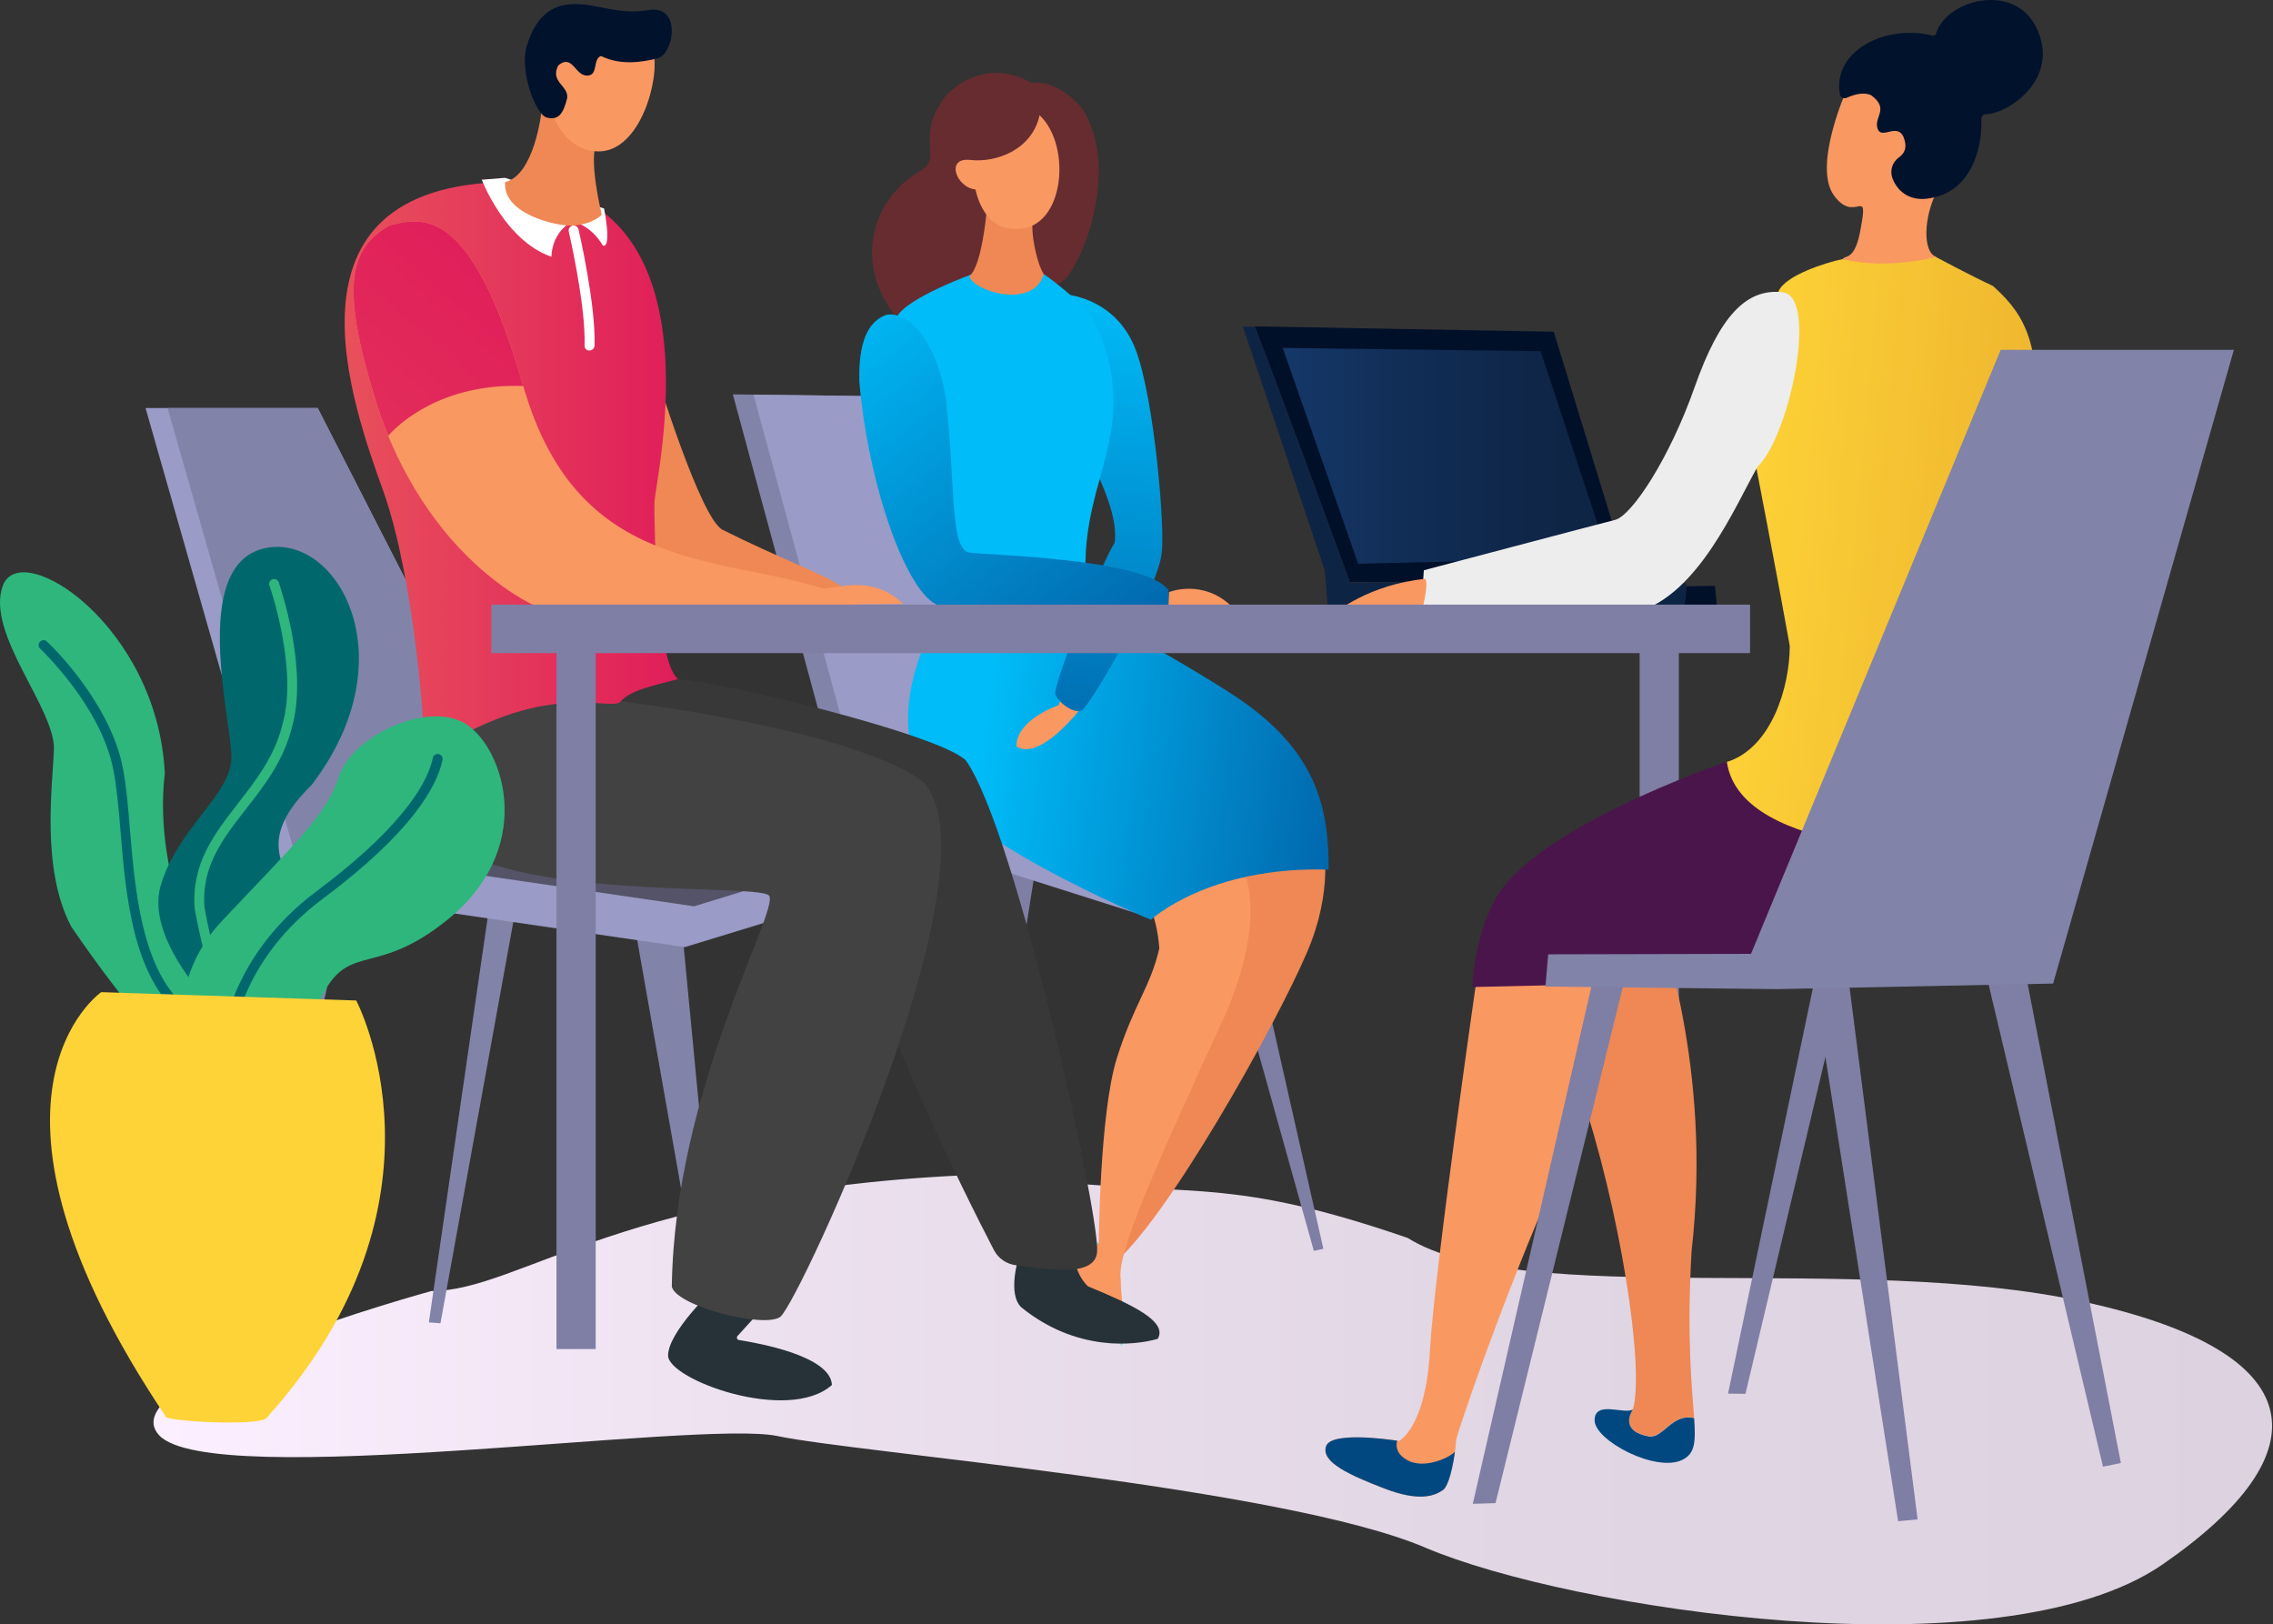 <svg width="515" height="368" viewBox="0 0 515 368" fill="none" xmlns="http://www.w3.org/2000/svg">
<rect x="0" y="0" width="515" height="368" fill="#333333" stroke="none"/>
<path d="M369.498 132.085L352.043 75.15L284.276 73.94C289.008 85.874 305.831 131.875 305.831 131.875C305.831 131.875 347.89 132.032 369.498 132.085Z" fill="#011029"/>
<path d="M389.003 137.342L388.582 132.716L382.063 132.821C382.063 133.715 381.853 135.397 381.59 137.395L389.003 137.342Z" fill="#011029"/>
<path d="M382.062 132.821C382.062 132.4 382.062 132.138 381.957 132.138C381.799 132.138 376.805 132.138 369.444 132.085L369.707 132.979L382.062 132.821Z" fill="#0E2444"/>
<path d="M300.153 129.194L300.889 138.026L381.589 137.447C381.852 135.45 382.062 133.715 382.062 132.874L369.76 133.031L369.497 132.138C347.89 132.085 305.831 131.98 305.831 131.98C305.831 131.98 289.008 85.927 284.276 74.046L281.595 73.993L300.153 129.194Z" fill="#0E2444"/>
<path d="M290.639 78.829L349.048 79.565L364.504 126.354L307.725 127.721L290.639 78.829Z" fill="url(#paint0_linear)"/>
<path d="M97.748 292.483C97.748 292.483 24.198 312.513 36.079 325.182C48.013 337.905 158.47 321.555 176.187 325.34C193.904 329.125 290.692 336.853 322.972 350.627C355.252 364.401 453.301 379.752 489.997 354.412C526.694 329.073 524.17 306.309 472.28 294.953C420.39 283.545 344.842 296.688 318.924 280.444C274.657 265.25 269.61 272.295 225.343 265.986C141.804 268.615 117.988 292.483 97.748 292.483Z" fill="url(#paint1_linear)"/>
<path d="M380.382 145.753H371.497V305.624H380.382V145.753Z" fill="#7F7EA4"/>
<path d="M72.72 198.378L48.273 313.143L54.162 313.984L79.502 199.219L72.72 198.378Z" fill="#8183A9"/>
<path d="M113.99 183.816L97.167 299.58L99.796 299.79L120.772 184.237L113.99 183.816Z" fill="#8183A9"/>
<path d="M142.538 202.585L161.359 309.201H163.988L153.526 200.062L142.538 202.585Z" fill="#8183A9"/>
<path d="M127.345 200.639L64.046 201.27L32.976 92.446H71.985L127.345 200.639Z" fill="#9A9BC6"/>
<path d="M37.969 92.446L68.777 200.324L126.87 199.746L71.984 92.446H37.969Z" fill="#8183A9"/>
<path d="M155.156 214.571L64.046 201.271L61.575 192.176L66.57 192.071L111.888 176.982L208.097 185.867L208.991 198.116L155.156 214.571Z" fill="#9A9BC6"/>
<path d="M66.569 192.071L157.258 205.319L208.36 189.652L208.097 185.867L111.888 176.982L66.569 192.071Z" fill="#555368"/>
<path d="M230.759 187.076L218.93 265.829L223.609 266.302L236.069 187.497L230.759 187.076Z" fill="#7F7EA4"/>
<path d="M274.025 198.799L297.683 283.387L299.839 282.914L280.176 195.96L274.025 198.799Z" fill="#7F7EA4"/>
<path d="M252.995 191.807L193.745 191.597L166.039 89.345L202.578 89.818L252.995 191.807Z" fill="#8183A9"/>
<path d="M170.72 89.397L198.216 190.755L252.576 190.965L202.579 89.817L170.72 89.397Z" fill="#9A9BC6"/>
<path d="M259.777 207.631L194.692 186.97L192.536 174.353L238.853 169.464L299.838 189.546V192.911L259.777 207.631Z" fill="#9A9BC6"/>
<path d="M246.266 281.338C243.953 281.653 239.063 283.967 240.903 290.959C242.218 295.848 247.002 300.842 249.736 303.418C250.84 304.47 252.575 304.627 253.889 303.839L253.942 304.943C255.098 304.207 254.783 301.578 254.572 300.264L252.575 287.436C252.575 287.489 250.84 280.076 246.266 281.338Z" fill="#78D7DD"/>
<path d="M299.575 190.126C299.575 190.126 302.256 199.484 297.157 213.205C292.688 225.401 267.926 270.929 254.152 284.597C252.627 284.86 250.472 277.132 250.472 277.132C250.472 277.132 257.359 241.541 264.666 234.234C271.974 226.926 282.541 203.321 282.384 195.961C282.226 188.654 284.907 190.178 287.01 189.495C289.166 188.811 299.575 190.126 299.575 190.126Z" fill="#EF8854"/>
<path d="M273.499 187.549C273.499 187.549 292.478 194.646 277.705 229.712C260.934 266.039 252.891 284.439 253.942 289.906C253.889 293.429 254.731 296.951 254.31 297.897C251.524 300.736 243.743 293.166 243.638 287.909C243.427 286.121 248.948 281.653 248.948 281.653C248.948 281.653 249.158 252.265 252.996 239.91C256.834 227.556 260.724 223.508 262.669 214.834C261.302 197.222 251.208 200.008 251.839 198.747C244.899 196.223 251.839 188.916 251.839 188.916L273.499 187.549Z" fill="#FA9862"/>
<path d="M214.301 136.555C214.301 136.555 201 156.374 207.572 172.829C214.091 189.284 260.776 208.368 260.776 208.368C260.776 208.368 273.867 196.171 301.047 197.012C301.047 183.291 298.629 169.833 279.072 157.215C264.929 148.068 244.005 136.975 244.005 136.975L214.301 136.555Z" fill="url(#paint2_linear)"/>
<path d="M233.702 18.793C233.702 18.793 223.818 12.116 214.355 21.632C207.1 31.147 213.514 35.143 209.045 38.402C197.794 44.553 193.22 59.063 202.684 71.365C212.199 83.719 235.595 63.689 239.432 64.32C243.218 64.951 254.942 39.349 245.11 24.471C239.117 17.531 233.702 18.793 233.702 18.793Z" fill="#662C30"/>
<path d="M239.8 159.791C239.8 159.791 230.284 162.946 230.284 169.097C235.752 172.671 245.268 160.002 245.268 160.002L241.062 157.058L239.8 159.791Z" fill="#FA9862"/>
<path d="M240.746 66.633C240.746 66.633 252.628 66.949 257.307 79.198C261.618 90.554 264.036 120.414 263.195 125.304C262.512 132.874 248.422 157.635 245.215 160.895C243.27 161.894 239.747 159.055 239.169 157.373C237.907 156.794 249.999 126.46 252.523 123.043C253.627 116.314 247.896 106.378 246.74 102.645C242.324 87.925 240.694 66.108 240.746 66.633Z" fill="url(#paint3_linear)"/>
<path d="M221.241 61.745C221.241 61.745 205.049 67.475 203.103 71.997C196.321 87.926 219.349 131.666 213.04 139.289C220.19 148.384 248.054 139.499 248.054 139.499C248.054 139.499 243.427 131.508 247.843 113.528C250.577 102.12 256.518 89.713 247.423 71.786C243.007 66.529 236.435 62.06 236.435 62.06L221.241 61.745Z" fill="#00BCF8"/>
<path d="M223.502 48.233C223.502 48.233 222.45 60.22 219.664 62.533C220.085 65.792 234.122 70.314 236.488 62.112C234.805 59.589 233.175 51.335 234.227 48.812C230.757 52.176 223.502 48.233 223.502 48.233Z" fill="#EF8854"/>
<path d="M221.03 42.924C221.03 42.924 222.502 51.598 229.442 51.808C241.061 53.07 243.164 33.25 235.54 26.101C233.858 33.881 225.814 36.878 219.926 36.247C214.091 35.511 216.614 42.503 221.03 42.924Z" fill="#FA9862"/>
<path d="M200.58 71.417C203.314 70.365 211.357 73.309 214.301 90.185C216.615 111.056 215.143 124.567 219.769 125.198C224.395 125.829 258.989 126.459 264.719 133.609C264.93 135.081 264.719 137.605 264.719 137.605L213.46 137.394C206.1 136.343 196.794 111.003 194.692 86.347C194.481 77.515 196.689 72.941 200.58 71.417Z" fill="url(#paint4_linear)"/>
<path d="M264.877 134.136C264.877 134.136 272.448 131.034 279.072 137.395C278.652 137.974 264.72 137.553 264.72 137.553L264.877 134.136Z" fill="#FA9862"/>
<path d="M148.27 83.403C148.27 83.403 158.838 118.206 163.885 120.099C175.503 125.987 187.49 130.455 190.487 132.768C193.431 135.082 195.324 135.082 195.324 135.082L193.641 137.184L143.854 134.661C143.854 134.661 132.656 118.206 136.073 102.382C139.386 86.558 148.27 83.403 148.27 83.403Z" fill="#EF8854"/>
<path d="M230.81 284.859C230.81 284.859 228.181 293.061 231.388 296.162C243.743 306.204 256.886 304.889 262.301 303.312C264.667 299.422 256.624 295.584 246.529 291.431C242.639 287.856 242.639 280.128 242.639 280.128L230.81 284.859Z" fill="#263238"/>
<path d="M161.781 291.955C161.781 291.955 151.371 301.681 151.371 307.096C151.371 312.564 178.604 322.552 188.488 313.773C188.225 307.149 171.664 304.257 167.406 303.574C166.985 303.521 166.828 302.995 167.091 302.68C168.51 301.103 171.875 297.423 173.662 295.53C175.975 293.112 171.349 288.275 170.455 287.644C169.614 287.119 161.781 291.955 161.781 291.955Z" fill="#263238"/>
<path d="M218.824 172.251C230.232 188.391 249.211 275.345 248.58 283.598C248.107 289.749 236.331 287.331 230.232 286.647C228.077 286.385 226.184 285.123 225.185 283.178C218.876 271.034 195.376 224.507 189.12 192.807C154.001 183.606 121.09 167.204 121.09 167.204C121.09 167.204 132.183 156.742 153.685 153.903C162.518 154.219 212.515 166.205 218.824 172.251Z" fill="#383838"/>
<path d="M136.283 158.319C136.283 158.319 192.905 164.628 209.36 177.298C226.447 196.592 181.602 293.85 176.87 298.266C173.4 301.105 153.159 295.9 152.213 291.484C152.844 246.535 176.765 206.107 174.241 202.9C171.718 199.746 103.057 205.108 97.694 184.868C93.278 166.521 98.641 162.735 98.641 162.735C98.641 162.735 109.05 154.219 136.283 158.319Z" fill="#424242"/>
<path d="M96.17 171.776C96.485 166.099 93.856 131.086 86.917 111.476C79.924 91.867 61.576 42.292 114.413 41.24C164.883 41.871 148.27 108.953 148.27 114C148.27 119.047 148.585 149.854 153.632 153.849C147.639 155.427 142.855 156.373 140.647 158.896C138.491 161.472 123.35 153.113 96.17 171.776Z" fill="url(#paint5_linear)"/>
<path d="M109.154 40.714C109.154 40.714 114.359 54.487 124.926 58.167C125.189 52.122 129.71 50.176 129.71 50.176C129.71 50.176 133.811 50.86 136.598 55.644C138.701 56.222 136.86 47.233 136.86 47.233L114.412 40.293L109.154 40.714Z" fill="white"/>
<path d="M122.666 25.417C122.666 25.417 121.089 39.664 114.465 41.241C113.781 48.338 125.715 51.23 129.711 51.125C134.653 50.757 136.335 48.601 136.335 48.601C136.335 48.601 133.128 35.563 135.336 32.094C137.544 28.624 129.658 21.632 129.658 21.632L122.666 25.417Z" fill="#EF8854"/>
<path d="M123.928 19.423C123.35 21.789 126.136 34.301 135.652 34.301C145.168 34.301 149.584 17.53 148.007 11.853C146.429 6.175 133.444 8.067 132.497 8.067C131.551 8.067 123.77 11.905 123.928 19.423Z" fill="#FA9862"/>
<path d="M119.407 10.224C120.406 7.122 122.562 1.707 128.608 1.023C134.653 0.34 139.385 3.547 146.956 2.285C154.526 1.023 152.739 12.274 148.953 13.22C145.168 14.166 140.542 14.797 136.178 12.694C134.285 13.325 135.547 16.795 133.339 17.11C130.29 17.531 129.869 12.064 126.505 14.797C124.507 18.582 128.923 19.424 128.502 22.262C127.556 26.048 126.399 27.257 123.876 26.626C121.352 25.995 117.567 15.849 119.407 10.224Z" fill="#01122C"/>
<path d="M88.178 51.072C95.118 49.495 106.526 45.395 118.565 87.452C130.605 129.51 161.886 125.725 186.595 133.348C191.169 132.927 198.004 130.509 204.628 136.817L122.351 137.764C122.351 137.764 98.64 128.564 86.285 94.444C76.454 64.373 79.293 56.435 88.178 51.072Z" fill="#FA9862"/>
<path d="M118.565 87.452C106.526 45.395 95.17 49.495 88.178 51.072C79.293 56.435 76.454 64.373 86.285 94.392C86.811 95.864 87.389 97.283 87.968 98.703C90.386 95.969 100.217 86.769 118.565 87.452Z" fill="url(#paint6_linear)"/>
<path d="M418.287 20.632C418.287 20.632 410.716 37.613 415.5 44.237C420.232 50.861 423.386 41.976 421.651 51.386C420.39 59.272 418.024 57.748 417.551 58.641C423.649 62.794 436.162 61.007 438.685 58.168C435.583 57.169 435.794 49.126 438.948 43.133C442.102 37.139 434.584 21.315 434.584 21.315L418.287 20.632Z" fill="#FA9862"/>
<path d="M418.391 22.157C417.76 22.473 416.971 22.052 416.866 21.316C416.498 19.213 416.445 15.375 420.231 11.853C425.383 7.122 433.532 6.806 437.738 8.068C438.158 8.173 438.579 7.963 438.684 7.542C440.945 0.024 456.138 -4.129 461.29 6.07C467.179 17.741 454.929 25.837 449.882 25.89C449.356 25.89 448.936 26.363 448.936 26.889C449.146 34.669 446.044 43.396 437.475 44.868C433.216 45.762 430.009 43.764 428.748 40.294C428.169 38.612 428.748 36.772 430.167 35.721C431.324 34.88 432.323 33.67 431.271 30.989C429.746 27.73 426.224 31.83 425.383 29.044C424.542 26.521 428.169 24.681 423.963 21.579C421.913 20.633 419.389 21.736 418.391 22.157Z" fill="#01122C"/>
<path d="M373.651 325.392C376.858 325.813 378.908 320.03 383.85 321.239C383.377 314.51 382.115 303.207 383.272 283.387C388.109 241.172 375.701 210.154 375.807 207.894C371.601 202.479 358.983 209.366 358.983 209.366C358.983 209.366 353.726 236.388 357.932 246.902C367.027 273.504 372.705 310.199 369.971 319.241C369.55 319.925 366.922 324.183 373.651 325.392Z" fill="#EF8854"/>
<path d="M361.296 321.765C361.296 326.391 375.438 333.804 381.326 330.65C384.008 329.23 384.218 326.812 383.85 321.292C378.908 320.083 376.858 325.866 373.651 325.445C366.921 324.236 369.55 319.978 369.971 319.294C368.13 320.556 361.296 317.139 361.296 321.765Z" fill="#014880"/>
<path d="M316.979 326.443C316.979 326.443 323.025 323.499 323.971 306.098C324.917 288.697 334.538 221.983 334.538 221.983L362.823 218.986C362.823 218.986 360.51 248.111 350.047 272.557C339.585 296.951 329.912 325.234 329.912 326.338C329.912 327.442 328.86 336.222 326.915 337.589C324.917 338.956 321.5 340.217 313.667 337.221C305.886 334.224 299.156 331.228 300.471 327.6C301.785 323.973 316.979 326.443 316.979 326.443Z" fill="#FA9862"/>
<path d="M391.264 172.566C391.264 172.566 344 188.495 337.692 206.001C333.906 213.992 333.591 223.613 333.591 223.613L437.844 221.195C437.844 221.195 448.621 190.598 445.887 179.19C443.154 167.782 391.264 172.566 391.264 172.566Z" fill="#4A154B"/>
<path d="M402.989 65.95C404.566 62.375 413.661 59.483 417.499 58.695C427.645 61.218 438.633 58.222 438.633 58.222C438.633 58.222 446.151 62.27 451.566 64.793C456.298 69.209 464.499 76.464 459.768 99.543C455.036 122.622 442.524 147.279 446.94 161.841C451.356 176.403 444.732 192.858 444.732 192.858C444.732 192.858 394.419 194.436 391.265 172.618C401.411 169.464 405.512 155.532 405.512 146.332C402.989 132.085 397.311 102.698 397.311 102.698C397.311 102.698 393.578 86.978 402.989 65.95Z" fill="url(#paint7_linear)"/>
<path d="M322.603 129.192C322.603 129.192 362.139 118.73 365.924 117.784C369.709 116.838 378.279 103.853 383.956 87.713C389.634 71.573 395.68 65.265 403.882 66.211C412.083 67.157 405.459 98.806 398.204 105.745C393.157 114.63 384.903 134.555 370.971 138.655C358.932 140.863 321.92 138.971 321.92 138.971L322.603 129.192Z" fill="#EDEDED"/>
<path d="M302.678 138.709C302.678 138.709 310.248 132.4 322.918 131.139C323.865 132.4 321.972 139.024 321.972 139.024L302.678 138.709Z" fill="#FA9862"/>
<path d="M318.87 330.805C316.294 329.386 316.242 327.493 316.557 326.389C314.034 326.021 301.679 324.339 300.47 327.598C299.155 331.226 305.885 334.222 313.666 337.219C321.447 340.216 324.916 338.954 326.914 337.587C328.281 336.641 329.227 331.962 329.648 328.913C327.808 330.648 322.34 332.75 318.87 330.805Z" fill="#014880"/>
<path d="M361.349 220.09L333.695 340.69L338.847 340.532L368.762 219.249L361.349 220.09Z" fill="#7F7EA4"/>
<path d="M416.604 195.854L391.526 315.719L395.469 315.771L424.174 194.908L416.604 195.854Z" fill="#7F7EA4"/>
<path d="M409.297 212.047L430.063 344.633L434.48 344.212L417.393 210.68L409.297 212.047Z" fill="#7F7EA4"/>
<path d="M447.359 209.523L476.485 332.279L480.533 331.438L456.192 206.369L447.359 209.523Z" fill="#7F7EA4"/>
<path d="M453.3 79.251H506.137L465.182 222.825L402.62 224.087L350.151 223.508L350.782 216.201L396.731 216.096L453.3 79.251Z" fill="#8183A9"/>
<path d="M396.521 136.975H111.311V147.962H396.521V136.975Z" fill="#7F7EA4"/>
<path d="M134.968 145.753H126.083V305.624H134.968V145.753Z" fill="#7F7EA4"/>
<path d="M0.644 132.663C4.744 121.728 35.71 141.758 37.34 175.194C34.396 199.903 48.17 223.613 48.17 223.613L51.272 242.801L37.865 237.439C37.865 237.439 29.664 229.711 16.153 209.944C9.213 196.853 11.947 177.665 12.21 169.831C12.578 160.526 -3.352 143.493 0.644 132.663Z" fill="#2EB67D"/>
<path d="M50.746 230.658C50.746 230.658 32.608 213.783 36.394 200.692C40.179 187.602 52.428 180.032 52.428 171.567C52.428 163.103 43.123 128.511 59.578 124.305C76.034 120.099 92.91 148.751 70.566 177.876C49.484 198.537 81.554 201.481 65.519 226.821C54.531 236.967 47.382 235.232 47.382 235.232L50.746 230.658Z" fill="#00686D"/>
<path d="M43.911 249.374C43.911 248.112 34.185 225.874 50.168 208.788C66.15 191.702 73.931 184.868 76.77 175.983C79.609 167.099 95.538 159.318 104.476 163.419C113.361 167.519 122.509 191.019 101.637 208.157C83.604 222.93 78.032 211.417 71.092 230.027C67.727 239.07 47.276 251.424 47.276 251.424L43.911 249.374Z" fill="#2EB67D"/>
<path d="M133.548 79.408C132.865 79.408 132.392 78.882 132.444 78.251C132.76 69.314 128.922 52.649 128.869 52.491C128.712 51.86 129.132 51.282 129.711 51.124C130.341 50.967 130.92 51.387 131.077 51.965C131.235 52.649 135.02 69.104 134.705 78.304C134.652 78.935 134.179 79.408 133.548 79.408Z" fill="white"/>
<path d="M50.535 227.555C50.062 227.555 49.642 227.239 49.484 226.819C49.431 226.714 46.119 217.198 44.121 205.895V205.79C43.333 195.696 48.485 189.02 53.953 181.975C58.001 176.77 62.154 171.408 63.941 164.363V164.311C67.674 151.799 61.155 132.873 61.05 132.663C60.84 132.084 61.155 131.453 61.733 131.243C62.312 131.033 62.943 131.348 63.153 131.927C63.416 132.715 69.987 151.694 66.097 164.942C64.204 172.407 59.893 177.98 55.687 183.342C50.483 190.019 45.593 196.327 46.329 205.527C48.275 216.673 51.534 225.978 51.587 226.03C51.797 226.609 51.481 227.239 50.903 227.45C50.798 227.555 50.64 227.555 50.535 227.555Z" fill="#2EB67D"/>
<path d="M52.06 234.128C52.007 234.128 51.954 234.128 51.902 234.128C51.271 234.023 50.85 233.497 50.956 232.866C50.956 232.708 51.534 228.45 54.425 222.51C57.054 217.042 62.154 209.051 71.669 201.954C80.029 195.698 86.6 189.757 91.122 184.237C94.96 179.611 97.273 175.405 98.061 171.725C98.166 171.094 98.797 170.726 99.376 170.831C100.007 170.936 100.375 171.567 100.269 172.146C99.008 178.191 93.277 188.601 73.036 203.689C63.889 210.523 58.999 218.146 56.528 223.351C53.794 228.976 53.216 233.076 53.216 233.129C53.111 233.707 52.585 234.128 52.06 234.128Z" fill="#00686D"/>
<path d="M40.967 229.816C40.704 229.816 40.441 229.711 40.231 229.5C35.657 225.295 32.398 219.144 30.348 210.68C28.56 203.372 27.877 195.329 27.298 188.231C26.878 183.132 26.457 178.295 25.668 174.352C22.882 159.948 9.266 147.12 9.108 146.962C8.635 146.542 8.635 145.806 9.055 145.385C9.476 144.912 10.212 144.912 10.633 145.333C10.79 145.49 14.26 148.697 18.098 153.849C21.673 158.633 26.299 165.993 27.824 173.932C28.613 177.98 29.033 182.869 29.454 188.021C30.61 201.847 32.082 219.091 41.703 227.818C42.176 228.239 42.176 228.975 41.756 229.395C41.598 229.658 41.283 229.816 40.967 229.816Z" fill="#00686D"/>
<path d="M22.934 224.77L80.712 226.662C80.712 226.662 104.738 272.032 60.471 321.134C59.63 323.026 41.072 322.238 37.707 321.134C-11.239 248.374 22.934 224.77 22.934 224.77Z" fill="#FED337"/>
<defs>
<linearGradient id="paint0_linear" x1="290.663" y1="103.264" x2="364.491" y2="103.264" gradientUnits="userSpaceOnUse">
<stop offset="0.004" stop-color="#153869"/>
<stop offset="0.269" stop-color="#12305B"/>
<stop offset="0.685" stop-color="#0F274A"/>
<stop offset="1" stop-color="#0E2444"/>
</linearGradient>
<linearGradient id="paint1_linear" x1="34.794" y1="317.072" x2="514.805" y2="317.072" gradientUnits="userSpaceOnUse">
<stop offset="0.004" stop-color="#FCEFFF"/>
<stop offset="0.281" stop-color="#EDE1F0"/>
<stop offset="0.644" stop-color="#E1D6E4"/>
<stop offset="1" stop-color="#DDD2E0"/>
</linearGradient>
<linearGradient id="paint2_linear" x1="233.067" y1="92.03" x2="325.557" y2="104.744" gradientUnits="userSpaceOnUse">
<stop stop-color="#00BCF8"/>
<stop offset="1" stop-color="#015BA2"/>
</linearGradient>
<linearGradient id="paint3_linear" x1="251.219" y1="66.624" x2="239" y2="186" gradientUnits="userSpaceOnUse">
<stop stop-color="#00BCF8"/>
<stop offset="1" stop-color="#015BA2"/>
</linearGradient>
<linearGradient id="paint4_linear" x1="195" y1="64.5" x2="265" y2="157" gradientUnits="userSpaceOnUse">
<stop stop-color="#00BCF8"/>
<stop offset="1" stop-color="#015BA2"/>
</linearGradient>
<linearGradient id="paint5_linear" x1="78.098" y1="106.525" x2="153.665" y2="106.525" gradientUnits="userSpaceOnUse">
<stop stop-color="#E8505B"/>
<stop offset="1" stop-color="#E01E5A"/>
</linearGradient>
<linearGradient id="paint6_linear" x1="-18" y1="159.5" x2="89" y2="37" gradientUnits="userSpaceOnUse">
<stop stop-color="#E8505B"/>
<stop offset="1" stop-color="#E01E5A"/>
</linearGradient>
<linearGradient id="paint7_linear" x1="396.175" y1="58.222" x2="474.681" y2="65.491" gradientUnits="userSpaceOnUse">
<stop stop-color="#FED337"/>
<stop offset="1" stop-color="#ECB22E"/>
</linearGradient>
</defs>
</svg>

